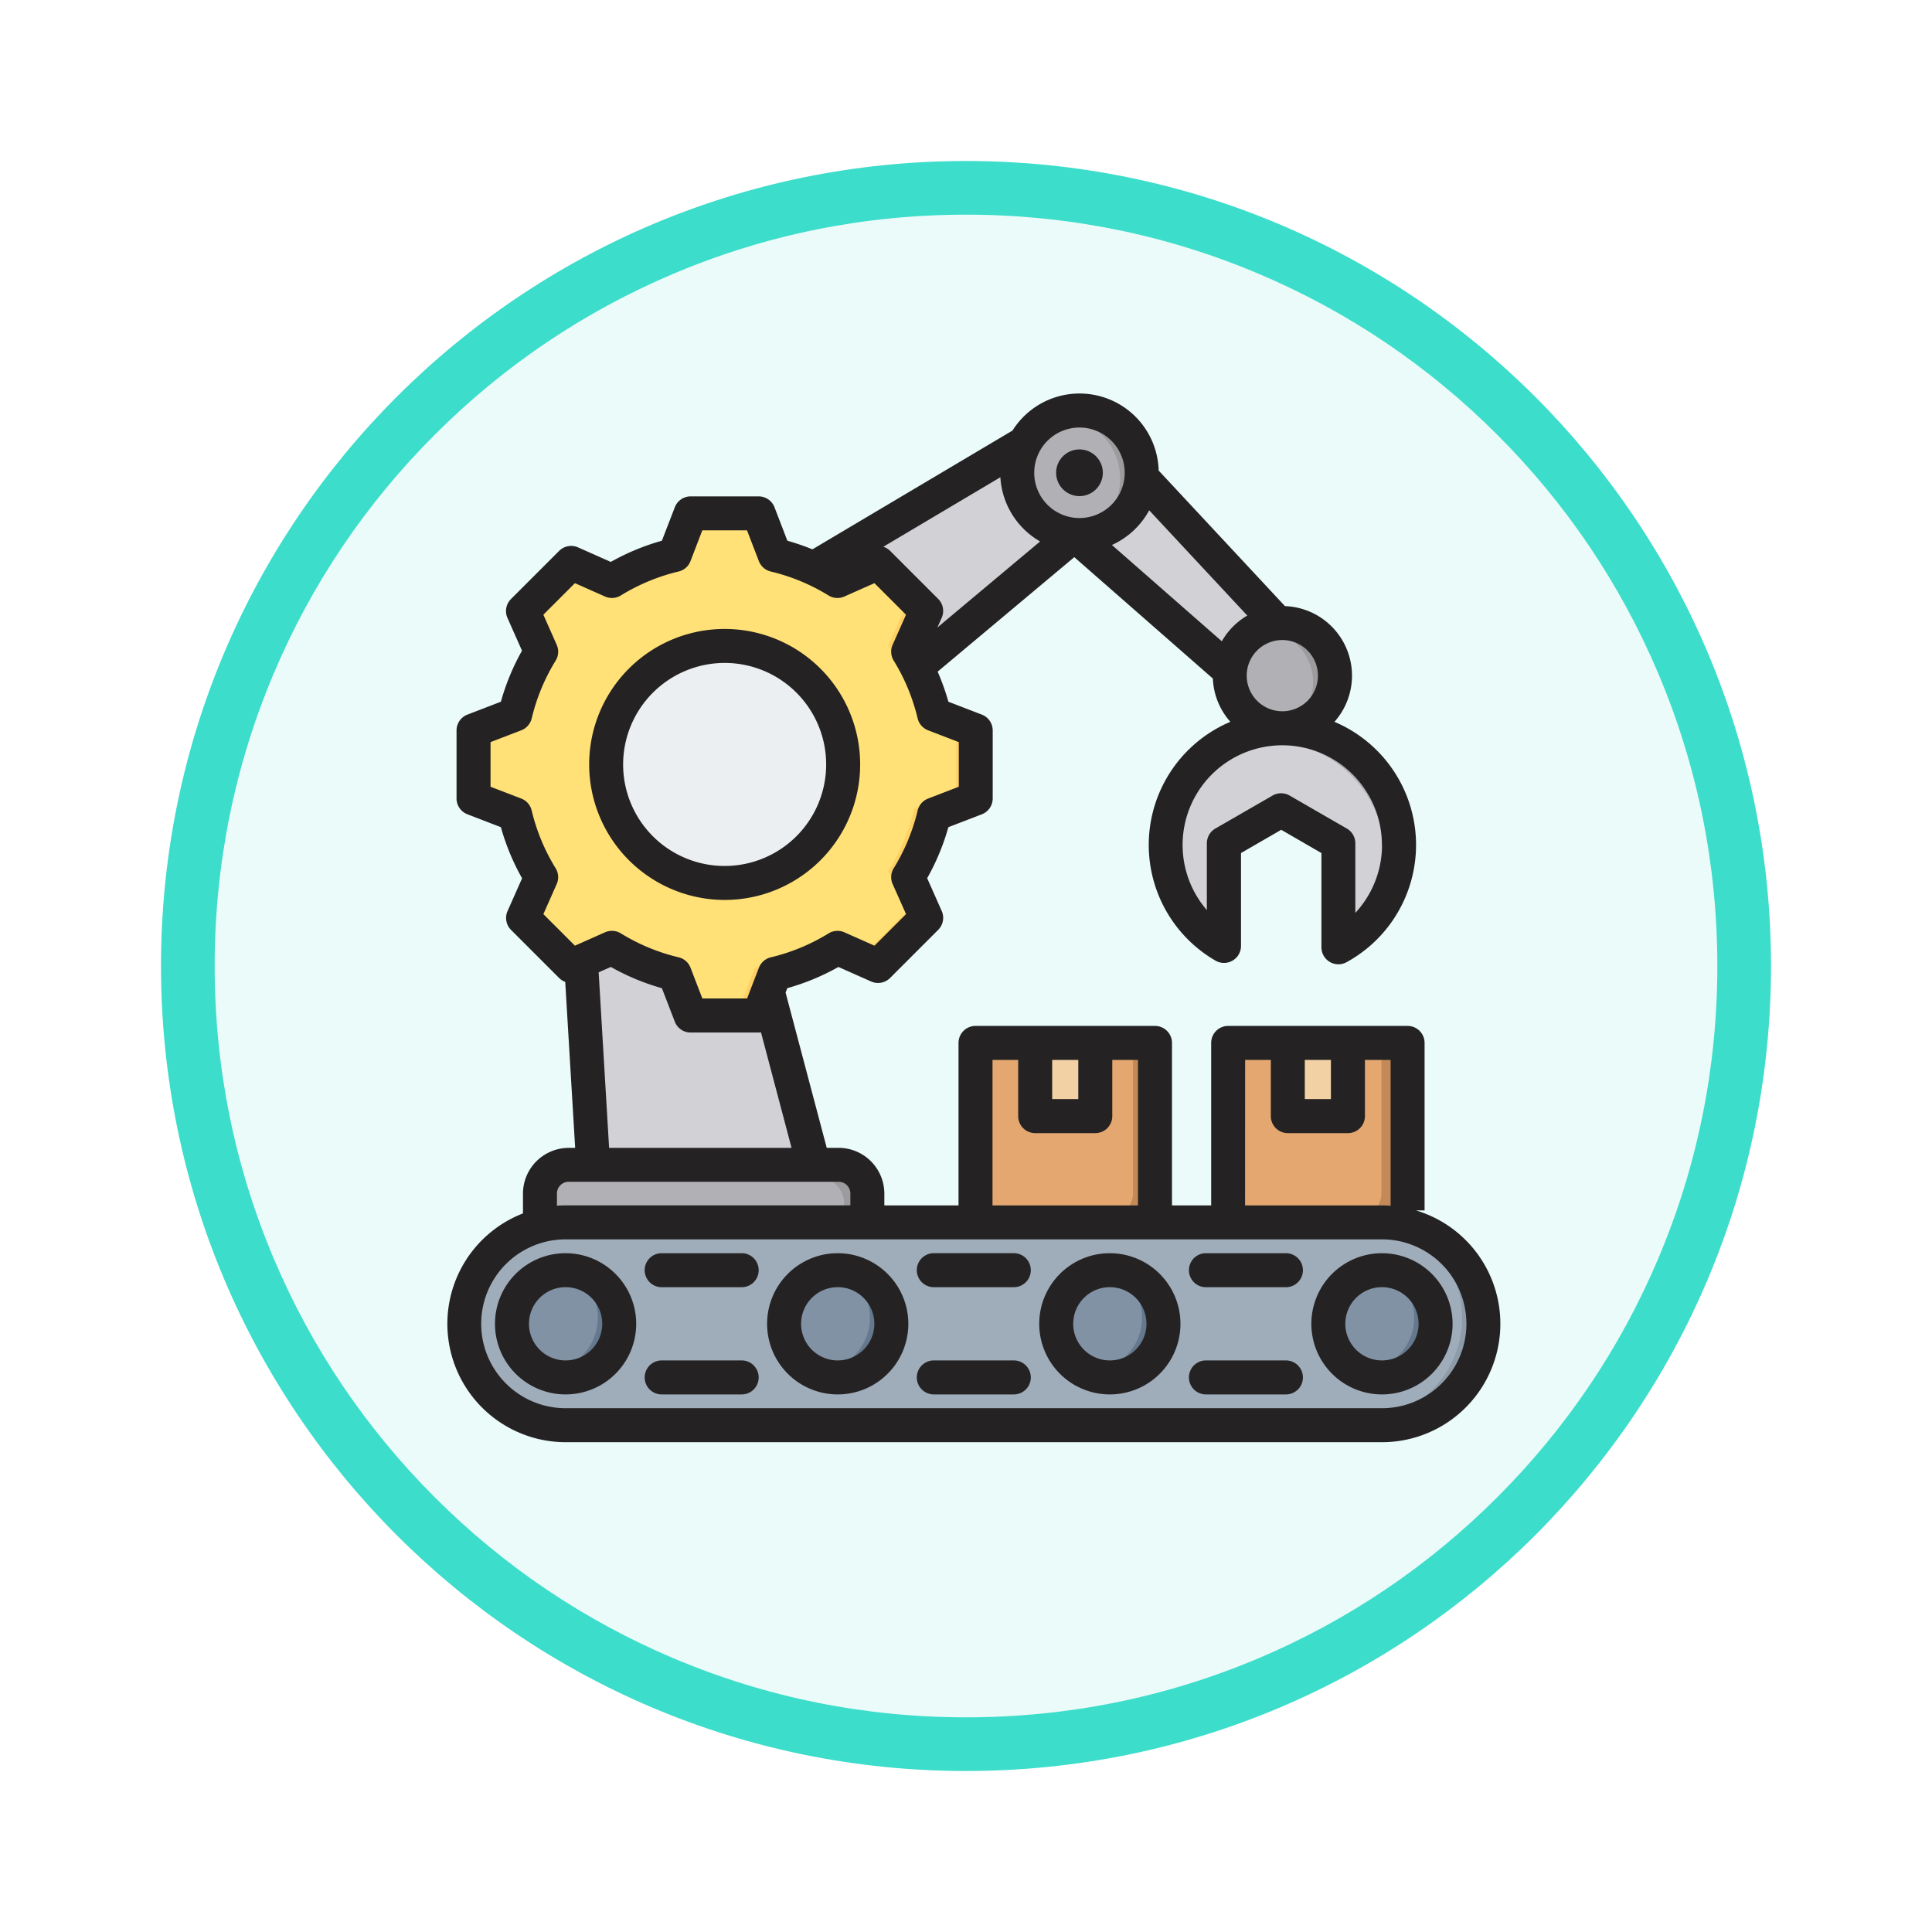 <svg xmlns="http://www.w3.org/2000/svg" xmlns:xlink="http://www.w3.org/1999/xlink" width="108" height="108" viewBox="0 0 108 108">
  <defs>
    <filter id="Trazado_982549" x="0" y="0" width="108" height="108" filterUnits="userSpaceOnUse">
      <feOffset dy="3" input="SourceAlpha"/>
      <feGaussianBlur stdDeviation="3" result="blur"/>
      <feFlood flood-opacity="0.161"/>
      <feComposite operator="in" in2="blur"/>
      <feComposite in="SourceGraphic"/>
    </filter>
  </defs>
  <g id="Grupo_1158199" data-name="Grupo 1158199" transform="translate(-203 -751)">
    <g id="Grupo_1156938" data-name="Grupo 1156938" transform="translate(0 -1276.5)">
      <g id="Grupo_1149033" data-name="Grupo 1149033" transform="translate(-419.951 -550.538)">
        <g id="Grupo_1146766" data-name="Grupo 1146766" transform="translate(0.049 100.038)">
          <g id="Grupo_1146639" data-name="Grupo 1146639" transform="translate(421.902 1321)">
            <g transform="matrix(1, 0, 0, 1, 201, 1157)" filter="url(#Trazado_982549)">
              <g id="Trazado_982549-2" data-name="Trazado 982549" transform="translate(9 6)" fill="#eafbf9">
                <path d="M 45 88.5 C 39.127 88.5 33.43 87.35 28.068 85.082 C 22.889 82.891 18.236 79.755 14.241 75.759 C 10.245 71.764 7.109 67.111 4.918 61.932 C 2.65 56.57 1.5 50.873 1.5 45 C 1.5 39.127 2.65 33.43 4.918 28.068 C 7.109 22.889 10.245 18.236 14.241 14.241 C 18.236 10.245 22.889 7.109 28.068 4.918 C 33.43 2.65 39.127 1.5 45 1.5 C 50.873 1.5 56.57 2.65 61.932 4.918 C 67.111 7.109 71.764 10.245 75.759 14.241 C 79.755 18.236 82.891 22.889 85.082 28.068 C 87.35 33.43 88.5 39.127 88.5 45 C 88.5 50.873 87.35 56.57 85.082 61.932 C 82.891 67.111 79.755 71.764 75.759 75.759 C 71.764 79.755 67.111 82.891 61.932 85.082 C 56.57 87.35 50.873 88.5 45 88.5 Z" stroke="none"/>
                <path d="M 45 3 C 39.329 3 33.829 4.11 28.653 6.299 C 23.652 8.415 19.16 11.443 15.302 15.302 C 11.443 19.16 8.415 23.652 6.299 28.653 C 4.11 33.829 3 39.329 3 45 C 3 50.671 4.11 56.171 6.299 61.347 C 8.415 66.348 11.443 70.84 15.302 74.698 C 19.16 78.557 23.652 81.585 28.653 83.701 C 33.829 85.89 39.329 87 45 87 C 50.671 87 56.171 85.89 61.347 83.701 C 66.348 81.585 70.84 78.557 74.698 74.698 C 78.557 70.84 81.585 66.348 83.701 61.347 C 85.89 56.171 87 50.671 87 45 C 87 39.329 85.89 33.829 83.701 28.653 C 81.585 23.652 78.557 19.16 74.698 15.302 C 70.84 11.443 66.348 8.415 61.347 6.299 C 56.171 4.11 50.671 3 45 3 M 45 0 C 69.853 0 90 20.147 90 45 C 90 69.853 69.853 90 45 90 C 20.147 90 0 69.853 0 45 C 0 20.147 20.147 0 45 0 Z" stroke="none" fill="#3cddca"/>
              </g>
            </g>
          </g>
        </g>
      </g>
    </g>
    <g id="fabricacion" transform="translate(220 763.94)">
      <g id="Grupo_1158055" data-name="Grupo 1158055" transform="translate(8.95 9.657)">
        <circle id="Elipse_11573" data-name="Elipse 11573" cx="1.267" cy="1.267" r="1.267" transform="translate(33.647 2.804)"/>
        <g id="Grupo_1158040" data-name="Grupo 1158040" transform="translate(28.783 35.361)">
          <g id="Grupo_1158036" data-name="Grupo 1158036">
            <g id="Grupo_1158034" data-name="Grupo 1158034">
              <path id="Trazado_992160" data-name="Trazado 992160" d="M259.763,322.044H267.1a1.279,1.279,0,0,0,1.265-1.287V312.68a.665.665,0,0,0-.658-.669h-8.551a.665.665,0,0,0-.658.669v8.078a1.279,1.279,0,0,0,1.265,1.287Z" transform="translate(-258.498 -312.011)" fill="#e3a76f" fill-rule="evenodd"/>
              <path id="Trazado_992161" data-name="Trazado 992161" d="M320.3,322.045h1.265a1.279,1.279,0,0,0,1.265-1.287v-8.077a.665.665,0,0,0-.658-.669H320.91a.665.665,0,0,1,.658.669v8.077A1.279,1.279,0,0,1,320.3,322.045Z" transform="translate(-312.966 -312.012)" fill="#c48958" fill-rule="evenodd"/>
            </g>
            <g id="Grupo_1158035" data-name="Grupo 1158035" transform="translate(3.281)">
              <path id="Trazado_992162" data-name="Trazado 992162" d="M286.145,312.011h3.3V315.4a.634.634,0,0,1-.633.633h-2.038a.634.634,0,0,1-.633-.633Z" transform="translate(-286.145 -312.011)" fill="#f2d1a5" fill-rule="evenodd"/>
              <path id="Trazado_992163" data-name="Trazado 992163" d="M302.992,312.011h.746V315.4a.634.634,0,0,1-.633.633h-.746a.634.634,0,0,0,.633-.633Z" transform="translate(-300.435 -312.011)" fill="#ecba78" fill-rule="evenodd"/>
            </g>
          </g>
          <g id="Grupo_1158039" data-name="Grupo 1158039" transform="translate(13.889)">
            <g id="Grupo_1158037" data-name="Grupo 1158037">
              <path id="Trazado_992164" data-name="Trazado 992164" d="M376.779,322.044h7.336a1.279,1.279,0,0,0,1.265-1.287V312.68a.665.665,0,0,0-.658-.669h-8.551a.665.665,0,0,0-.658.669v8.078a1.279,1.279,0,0,0,1.265,1.287Z" transform="translate(-375.514 -312.011)" fill="#e3a76f" fill-rule="evenodd"/>
              <path id="Trazado_992165" data-name="Trazado 992165" d="M437.318,322.045h1.266a1.279,1.279,0,0,0,1.265-1.287v-8.077a.665.665,0,0,0-.658-.669h-1.265a.665.665,0,0,1,.658.669v8.077A1.279,1.279,0,0,1,437.318,322.045Z" transform="translate(-429.982 -312.012)" fill="#c48958" fill-rule="evenodd"/>
            </g>
            <g id="Grupo_1158038" data-name="Grupo 1158038" transform="translate(3.282)">
              <path id="Trazado_992166" data-name="Trazado 992166" d="M403.161,312.011h3.3V315.4a.634.634,0,0,1-.633.633h-2.038a.634.634,0,0,1-.633-.633v-3.393Z" transform="translate(-403.161 -312.011)" fill="#f2d1a5" fill-rule="evenodd"/>
              <path id="Trazado_992167" data-name="Trazado 992167" d="M420.008,312.011h.746V315.4a.634.634,0,0,1-.633.633h-.746a.634.634,0,0,0,.633-.633Z" transform="translate(-417.451 -312.011)" fill="#ecba78" fill-rule="evenodd"/>
            </g>
          </g>
        </g>
        <g id="Grupo_1158047" data-name="Grupo 1158047" transform="translate(4.233 0)">
          <path id="Trazado_992168" data-name="Trazado 992168" d="M111,33.541l-1.284-5.7-23.763,14.6,6.314,7.706Z" transform="translate(-81.883 -26.205)" fill="#d1d1d6" fill-rule="evenodd"/>
          <g id="Grupo_1158041" data-name="Grupo 1158041" transform="translate(34.96 18.422)">
            <path id="Trazado_992169" data-name="Trazado 992169" d="M359.227,175.8a6.508,6.508,0,0,1-3.385,5.712V175.71l-3.192-1.843-3.192,1.843v5.73a6.51,6.51,0,1,1,9.768-5.637Z" transform="translate(-346.208 -169.294)" fill="#d1d1d6" fill-rule="evenodd"/>
            <path id="Trazado_992170" data-name="Trazado 992170" d="M377.936,175.8a6.508,6.508,0,0,1-3.385,5.712v-.045a6.51,6.51,0,0,0-6.735-11.085,6.51,6.51,0,0,1,10.12,5.418Zm-9.768-.094-.732.422v4.815a6.513,6.513,0,0,0,.732.493Z" transform="translate(-364.916 -169.294)" fill="#b1b1b5" fill-rule="evenodd"/>
          </g>
          <path id="Trazado_992171" data-name="Trazado 992171" d="M68.142,212.259l12.4-.166-5.084-19.238c-2.8-1.258-5.336-3.465-8.533-3.075Z" transform="translate(-65.11 -168.886)" fill="#d1d1d6" fill-rule="evenodd"/>
          <path id="Trazado_992172" data-name="Trazado 992172" d="M300.849,48.755l9.031,7.877c.914-.761,2.348-1.157,2.706-2.622L304.7,45.023A46.561,46.561,0,0,0,300.849,48.755Z" transform="translate(-271.273 -41.351)" fill="#d1d1d6" fill-rule="evenodd"/>
          <g id="Grupo_1158042" data-name="Grupo 1158042" transform="translate(25.98)">
            <ellipse id="Elipse_11574" data-name="Elipse 11574" cx="3.472" cy="3.472" rx="3.472" ry="3.472" transform="translate(0 6.756) rotate(-76.7)" fill="#b1b1b5"/>
            <path id="Trazado_992173" data-name="Trazado 992173" d="M301.272,19.937a3.472,3.472,0,1,1-.593,6.893,3.472,3.472,0,0,0,0-6.842A3.491,3.491,0,0,1,301.272,19.937Z" transform="translate(-297.103 -19.243)" fill="#9c9c9e" fill-rule="evenodd"/>
          </g>
          <g id="Grupo_1158043" data-name="Grupo 1158043" transform="translate(38.092 12.173)">
            <circle id="Elipse_11575" data-name="Elipse 11575" cx="2.936" cy="2.936" r="2.936" transform="matrix(0.16, -0.987, 0.987, 0.16, 0, 5.795)" fill="#b1b1b5"/>
            <path id="Trazado_992174" data-name="Trazado 992174" d="M396.646,120.272a2.936,2.936,0,1,1-.593,5.811,2.936,2.936,0,0,0,0-5.751A2.943,2.943,0,0,1,396.646,120.272Z" transform="translate(-393.269 -119.841)" fill="#9c9c9e" fill-rule="evenodd"/>
          </g>
          <g id="Grupo_1158044" data-name="Grupo 1158044" transform="translate(1.726 14.189)">
            <circle id="Elipse_11576" data-name="Elipse 11576" cx="5.019" cy="5.019" r="5.019" transform="translate(0 9.606) rotate(-73.142)" fill="#b1b1b5"/>
            <path id="Trazado_992175" data-name="Trazado 992175" d="M114.521,144.028a5.019,5.019,0,1,1-.593,10,5.019,5.019,0,0,0,0-9.967A5.075,5.075,0,0,1,114.521,144.028Z" transform="translate(-108.264 -142.794)" fill="#9c9c9e" fill-rule="evenodd"/>
          </g>
          <g id="Grupo_1158045" data-name="Grupo 1158045" transform="translate(5.916 18.376)">
            <circle id="Elipse_11577" data-name="Elipse 11577" cx="1.799" cy="1.799" r="1.799" transform="matrix(0.16, -0.987, 0.987, 0.16, 0, 3.551)" fill="#9facba"/>
            <path id="Trazado_992176" data-name="Trazado 992176" d="M105.572,171.156a1.793,1.793,0,0,1,.593.1,1.8,1.8,0,0,0,0,3.4,1.8,1.8,0,1,1-.593-3.5Z" transform="translate(-103.504 -170.889)" fill="#8d9ca8" fill-rule="evenodd"/>
          </g>
          <g id="Grupo_1158046" data-name="Grupo 1158046" transform="translate(0 42.148)">
            <path id="Trazado_992177" data-name="Trazado 992177" d="M51.667,373.227H69.711v-2.657a1.5,1.5,0,0,0-1.586-1.385H53.253a1.5,1.5,0,0,0-1.586,1.385v2.657Z" transform="translate(-51.667 -369.186)" fill="#b1b1b5" fill-rule="evenodd"/>
            <path id="Trazado_992178" data-name="Trazado 992178" d="M68.875,373.228h1.041v-2.656a1.5,1.5,0,0,0-1.586-1.385H53.458a1.55,1.55,0,0,0-1.558,1.128,1.78,1.78,0,0,1,.517-.076H67.289a1.5,1.5,0,0,1,1.586,1.385Z" transform="translate(-51.872 -369.187)" fill="#9c9c9e" fill-rule="evenodd"/>
          </g>
        </g>
        <g id="Grupo_1158053" data-name="Grupo 1158053" transform="translate(0 45.395)">
          <g id="Grupo_1158048" data-name="Grupo 1158048" transform="translate(0 0)">
            <path id="Trazado_992179" data-name="Trazado 992179" d="M21.67,396.542H67.3a5.669,5.669,0,0,1,0,11.338H21.67a5.669,5.669,0,0,1,0-11.338Z" transform="translate(-16.001 -396.542)" fill="#9facba" fill-rule="evenodd"/>
            <path id="Trazado_992180" data-name="Trazado 992180" d="M438.239,396.542h1.187a5.669,5.669,0,1,1,0,11.338h-1.187a5.669,5.669,0,1,0,0-11.338Z" transform="translate(-388.122 -396.542)" fill="#8d9ca8" fill-rule="evenodd"/>
          </g>
          <g id="Grupo_1158049" data-name="Grupo 1158049" transform="translate(2.672 2.672)">
            <circle id="Elipse_11578" data-name="Elipse 11578" cx="2.997" cy="2.997" r="2.997" transform="translate(0 0)" fill="#8192a5"/>
            <path id="Trazado_992181" data-name="Trazado 992181" d="M59.354,419.054a3,3,0,1,1-.593,5.935,3,3,0,0,0,0-5.876,3.01,3.01,0,0,1,.593-.059Z" transform="translate(-56.358 -419.054)" fill="#65788e" fill-rule="evenodd"/>
          </g>
          <g id="Grupo_1158050" data-name="Grupo 1158050" transform="translate(17.434 2.224)">
            <circle id="Elipse_11579" data-name="Elipse 11579" cx="2.997" cy="2.997" r="2.997" transform="matrix(0.16, -0.987, 0.987, 0.16, 0, 5.916)" fill="#8192a5"/>
            <path id="Trazado_992182" data-name="Trazado 992182" d="M187.513,419.054a3,3,0,1,1-.593,5.935,3,3,0,0,0,0-5.876,3.01,3.01,0,0,1,.593-.059Z" transform="translate(-184.067 -418.606)" fill="#65788e" fill-rule="evenodd"/>
          </g>
          <g id="Grupo_1158051" data-name="Grupo 1158051" transform="translate(32.197 1.746)">
            <circle id="Elipse_11580" data-name="Elipse 11580" cx="2.997" cy="2.997" r="2.997" transform="translate(0 2.296) rotate(-22.514)" fill="#8192a5"/>
            <path id="Trazado_992183" data-name="Trazado 992183" d="M315.673,419.054a3,3,0,1,1-.593,5.935,3,3,0,0,0,0-5.876,3.01,3.01,0,0,1,.593-.059Z" transform="translate(-311.778 -418.128)" fill="#65788e" fill-rule="evenodd"/>
          </g>
          <g id="Grupo_1158052" data-name="Grupo 1158052" transform="translate(48.307 2.672)">
            <circle id="Elipse_11581" data-name="Elipse 11581" cx="2.997" cy="2.997" r="2.997" transform="translate(0 0)" fill="#8192a5"/>
            <path id="Trazado_992184" data-name="Trazado 992184" d="M443.833,419.054a3,3,0,1,1-.593,5.935,3,3,0,0,0,0-5.876,3.01,3.01,0,0,1,.593-.059Z" transform="translate(-440.837 -419.054)" fill="#65788e" fill-rule="evenodd"/>
          </g>
        </g>
        <g id="Grupo_1158054" data-name="Grupo 1158054" transform="translate(0.525 5.761)">
          <path id="Trazado_992185" data-name="Trazado 992185" d="M37.253,64.948A11.979,11.979,0,0,1,40.76,66.4l2.279-1.012,2.686,2.686-1.012,2.278a11.981,11.981,0,0,1,1.454,3.508l2.325.895v3.8l-2.326.9a11.982,11.982,0,0,1-1.454,3.507l1.012,2.279-2.686,2.686-2.278-1.012a11.981,11.981,0,0,1-3.508,1.454l-.895,2.325h-3.8l-.9-2.326a11.981,11.981,0,0,1-3.507-1.454l-2.279,1.012-2.686-2.686L24.2,82.959a11.982,11.982,0,0,1-1.454-3.508l-2.325-.895v-3.8l2.325-.9A11.976,11.976,0,0,1,24.2,70.354l-1.012-2.279,2.686-2.686L28.156,66.4a11.982,11.982,0,0,1,3.507-1.454l.9-2.326h3.8Z" transform="translate(-20.424 -62.622)" fill="#ffe177" fill-rule="evenodd"/>
          <path id="Trazado_992186" data-name="Trazado 992186" d="M80.242,65.729l.765-.34,2.686,2.686-1.012,2.278a11.978,11.978,0,0,1,1.454,3.508l2.325.895v3.8l-2.326.9a11.978,11.978,0,0,1-1.454,3.507l1.012,2.279-2.686,2.686-.765-.34,2.346-2.346-1.012-2.279a11.979,11.979,0,0,0,1.454-3.507l2.326-.9v-3.8l-2.325-.895a11.981,11.981,0,0,0-1.454-3.508l1.012-2.278Zm-16.736,0,.34-.34L66.125,66.4q-.242.134-.477.279Zm11.715-.782A11.979,11.979,0,0,1,78.728,66.4l-.628.279a15.667,15.667,0,0,0-3.985-1.733l-.9-2.326h1.105Zm-9.1,21.963-2.279,1.012-.34-.34,2.142-.951Q65.883,86.777,66.125,86.911Zm12.6,0a11.98,11.98,0,0,1-3.508,1.454l-.895,2.325H73.221l.895-2.325A15.67,15.67,0,0,0,78.1,86.632Z" transform="translate(-58.392 -62.622)" fill="#ffd064" fill-rule="evenodd"/>
          <circle id="Elipse_11582" data-name="Elipse 11582" cx="7.157" cy="7.157" r="7.157" transform="translate(3.909 14.034) rotate(-45)" fill="#eceff1"/>
          <path id="Trazado_992187" data-name="Trazado 992187" d="M85.518,120.559c.163,0,.325.006.485.017a7.157,7.157,0,0,0,0,14.281c-.16.011-.322.017-.485.017a7.157,7.157,0,0,1,0-14.315Z" transform="translate(-71.484 -113.682)" fill="#d1d1d6" fill-rule="evenodd"/>
        </g>
      </g>
      <path id="Trazado_992188" data-name="Trazado 992188" d="M23.508,24.118a5.675,5.675,0,1,1-5.675,5.675,5.682,5.682,0,0,1,5.675-5.675Zm0,13.249a7.574,7.574,0,1,0-7.573-7.575A7.583,7.583,0,0,0,23.508,37.367Zm18.53-23.879a1.305,1.305,0,1,1,1.306,1.305A1.306,1.306,0,0,1,42.038,13.488ZM60.254,63.109A2.048,2.048,0,1,1,62.3,61.061,2.05,2.05,0,0,1,60.254,63.109Zm0-5.994A3.947,3.947,0,1,0,64.2,61.061,3.952,3.952,0,0,0,60.254,57.115ZM45.042,63.109a2.048,2.048,0,1,1,2.047-2.048A2.05,2.05,0,0,1,45.042,63.109Zm0-5.994a3.947,3.947,0,1,0,3.946,3.946A3.952,3.952,0,0,0,45.042,57.115ZM29.83,63.109a2.048,2.048,0,1,1,2.047-2.048A2.05,2.05,0,0,1,29.83,63.109Zm0-5.994a3.947,3.947,0,1,0,3.946,3.946A3.952,3.952,0,0,0,29.83,57.115ZM14.618,63.109a2.048,2.048,0,1,1,2.048-2.048A2.05,2.05,0,0,1,14.618,63.109Zm0-5.994a3.947,3.947,0,1,0,3.946,3.946A3.951,3.951,0,0,0,14.618,57.115ZM25.41,64.059a.949.949,0,0,1-.949.95H19.988a.95.95,0,1,1,0-1.9h4.473A.949.949,0,0,1,25.41,64.059Zm15.212,0a.949.949,0,0,1-.95.95H35.2a.95.95,0,0,1,0-1.9h4.473A.949.949,0,0,1,40.622,64.059Zm15.212-5.994a.95.95,0,0,1-.95.95H50.412a.95.95,0,1,1,0-1.9h4.472A.949.949,0,0,1,55.833,58.064Zm-30.424,0a.949.949,0,0,1-.949.95H19.988a.95.95,0,1,1,0-1.9h4.473A.949.949,0,0,1,25.41,58.064Zm30.424,5.994a.949.949,0,0,1-.95.95H50.412a.95.95,0,1,1,0-1.9h4.472A.949.949,0,0,1,55.833,64.059ZM40.622,58.064a.95.95,0,0,1-.95.95H35.2a.95.95,0,0,1,0-1.9h4.473A.949.949,0,0,1,40.622,58.064Zm19.632,7.716a4.719,4.719,0,0,0,0-9.439H14.618a4.719,4.719,0,0,0,0,9.439Zm-46.121-12a.66.66,0,0,1,.659-.659H29.877a.66.66,0,0,1,.659.659v.66H14.618c-.164,0-.325.008-.485.02Zm2.332-12.367.682-.3A12.879,12.879,0,0,0,20,42.3l.721,1.87a.947.947,0,0,0,.885.609h3.8a.865.865,0,0,0,.134-.011l1.709,6.459h-10.2Zm-3.09-3.253,1.764,1.764,1.683-.748a.953.953,0,0,1,.884.06,11,11,0,0,0,3.229,1.338.947.947,0,0,1,.666.583l.661,1.718h2.5l.661-1.717a.951.951,0,0,1,.666-.583,11.006,11.006,0,0,0,3.231-1.339.948.948,0,0,1,.883-.059l1.682.747,1.764-1.764L32.9,36.48a.95.95,0,0,1,.059-.884,11.039,11.039,0,0,0,1.339-3.229.948.948,0,0,1,.581-.666l1.718-.661V28.545l-1.717-.661a.95.95,0,0,1-.583-.666,11.013,11.013,0,0,0-1.339-3.23.949.949,0,0,1-.059-.883l.747-1.682-1.764-1.764-1.683.747a.949.949,0,0,1-.883-.059,11.014,11.014,0,0,0-3.23-1.339.95.95,0,0,1-.666-.583l-.661-1.717h-2.5L21.6,18.425a.946.946,0,0,1-.666.583,11.033,11.033,0,0,0-3.23,1.339.948.948,0,0,1-.883.059l-1.683-.747-1.764,1.764.747,1.683a.95.95,0,0,1-.059.883,11.01,11.01,0,0,0-1.339,3.229.952.952,0,0,1-.583.666l-1.718.661v2.495l1.718.66a.951.951,0,0,1,.581.666,11,11,0,0,0,1.34,3.23.951.951,0,0,1,.059.884Zm29.968-27.2a2.529,2.529,0,1,0,2.529,2.529A2.532,2.532,0,0,0,43.343,10.959ZM51.3,22.908l-6.143-5.383a4.458,4.458,0,0,0,2.084-1.939l5.483,5.884A3.92,3.92,0,0,0,51.3,22.908Zm3.383-.07a1.991,1.991,0,1,0,1.991,1.991,1.994,1.994,0,0,0-1.991-1.991Zm5.573,11.453a5.579,5.579,0,0,1-1.492,3.8V34.2a.951.951,0,0,0-.475-.823l-3.2-1.846a.953.953,0,0,0-.95,0l-3.2,1.846a.949.949,0,0,0-.475.823v3.736a5.571,5.571,0,1,1,9.786-3.643Zm-24.81-13.75-2.686-2.686a.944.944,0,0,0-.381-.231l6.543-3.886a4.433,4.433,0,0,0,2.221,3.59L35.4,22.139l.24-.541A.949.949,0,0,0,35.446,20.541Zm3.035,25.768h1.437v3.144a.949.949,0,0,0,.95.949h3.359a.949.949,0,0,0,.95-.949V46.309h1.438v8.134H38.482V46.309Zm3.336,0V48.5h1.46V46.309Zm10.786,0h1.438v3.144a.949.949,0,0,0,.949.949h3.36a.95.95,0,0,0,.95-.949V46.309h1.437v8.154c-.16-.012-.322-.02-.485-.02H52.6Zm3.336,0V48.5H57.4V46.309Zm6.217,8.414h.479V45.36a.949.949,0,0,0-.949-.95H51.655a.949.949,0,0,0-.95.95v9.083H48.515V45.36a.949.949,0,0,0-.95-.95H37.532a.949.949,0,0,0-.95.95v9.083H32.435v-.66a2.561,2.561,0,0,0-2.558-2.558h-.662l-2.3-8.679.095-.247a12.891,12.891,0,0,0,2.858-1.185l1.833.814a.95.95,0,0,0,1.056-.2l2.686-2.686a.95.95,0,0,0,.2-1.057l-.814-1.833A12.871,12.871,0,0,0,36.014,33.3l1.871-.72a.951.951,0,0,0,.608-.887v-3.8a.95.95,0,0,0-.608-.886l-1.87-.72a13.082,13.082,0,0,0-.6-1.682l7.639-6.4L50.8,24.991a3.873,3.873,0,0,0,.978,2.419,7.472,7.472,0,0,0-.831,13.35.95.95,0,0,0,1.426-.822V34.746l2.248-1.3,2.248,1.3v5.268a.949.949,0,0,0,1.405.833,7.472,7.472,0,0,0-.678-13.436,3.889,3.889,0,0,0-2.766-6.469l-7.06-7.577A4.425,4.425,0,0,0,39.6,11.128L28.414,17.769a12.777,12.777,0,0,0-1.4-.482l-.719-1.87a.95.95,0,0,0-.887-.609h-3.8a.946.946,0,0,0-.885.609L20,17.287a12.93,12.93,0,0,0-2.857,1.185l-1.832-.814a.952.952,0,0,0-1.058.2l-2.686,2.686a.948.948,0,0,0-.2,1.057l.813,1.832A12.933,12.933,0,0,0,11,26.287l-1.87.72a.95.95,0,0,0-.609.886v3.8a.95.95,0,0,0,.609.886L11,33.3a12.9,12.9,0,0,0,1.185,2.858l-.813,1.832a.947.947,0,0,0,.2,1.057l2.686,2.686a.961.961,0,0,0,.339.216l.555,9.278h-.359a2.561,2.561,0,0,0-2.558,2.558v1.106A6.618,6.618,0,0,0,14.618,67.68H60.254a6.618,6.618,0,0,0,1.9-12.957Z" fill="#242222" fill-rule="evenodd"/>
    </g>
  </g>
</svg>
